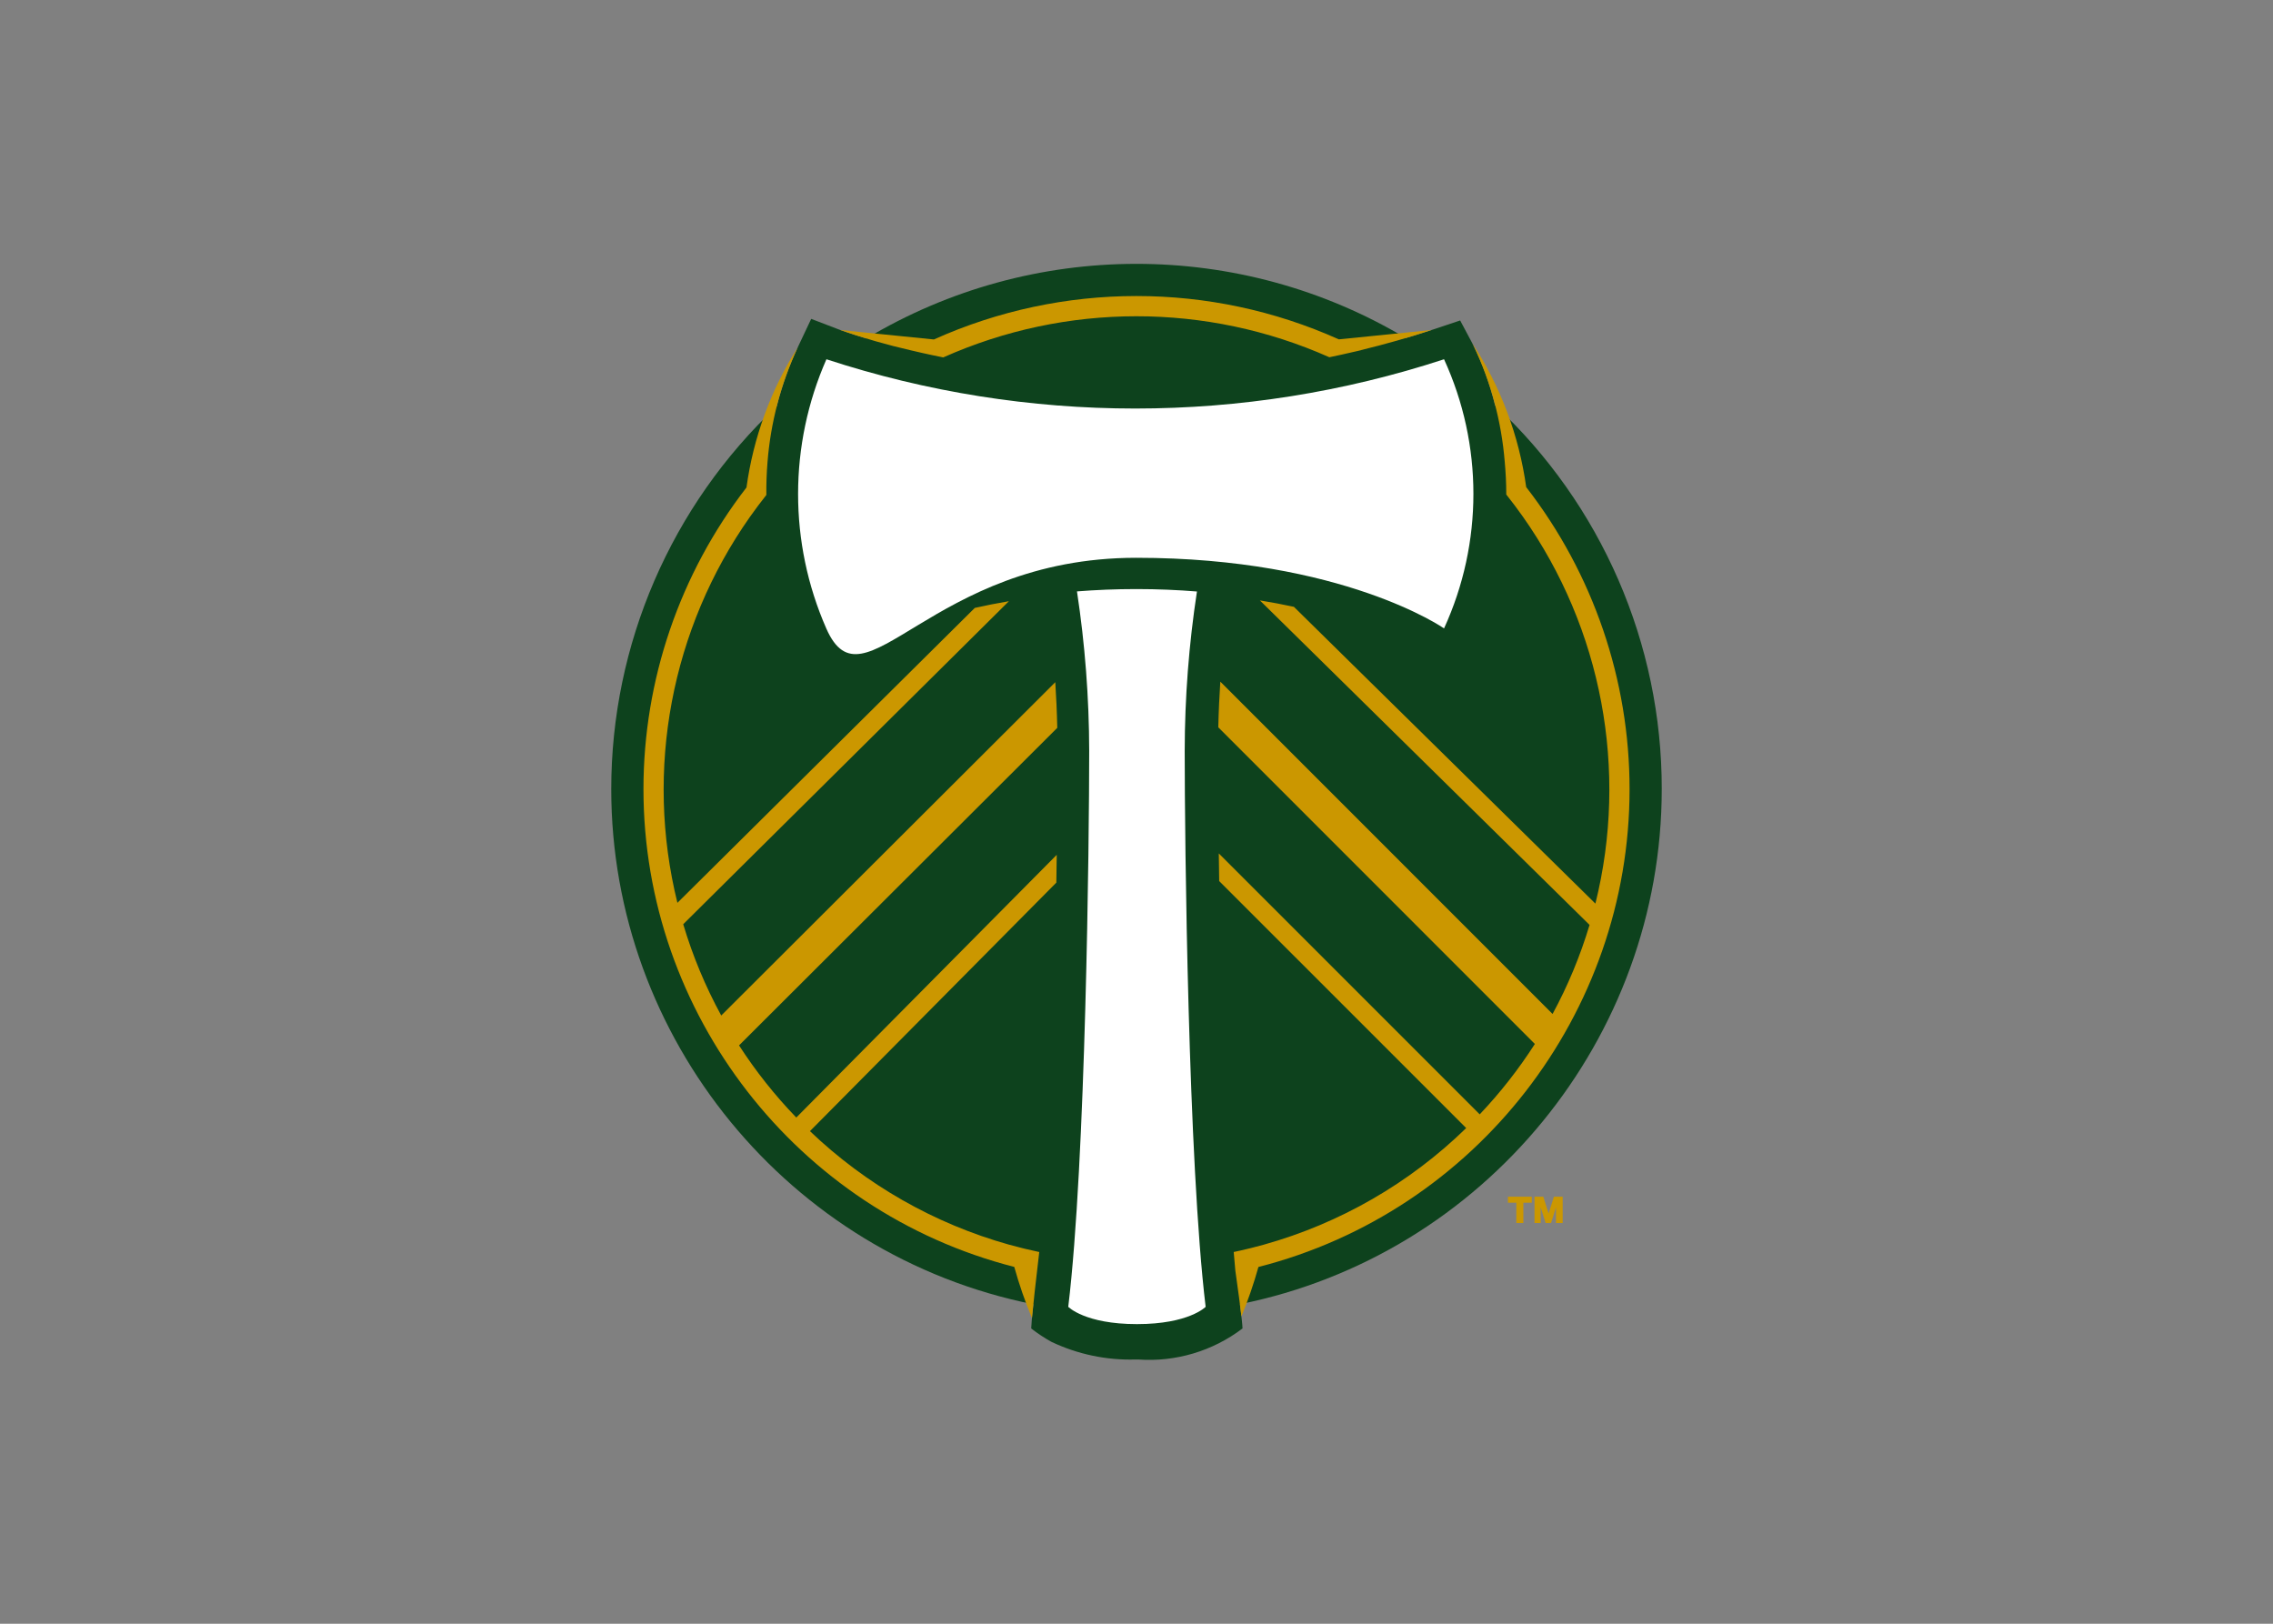 <svg viewBox="0 0 560 400" xmlns="http://www.w3.org/2000/svg" fill-rule="evenodd" clip-rule="evenodd"><rect x="0" y="0" width="560" height="400" fill="#808080" stroke="none"/><g fill="#cb9700"><path d="M373.579 296.282h-2.063v-1.49h5.866v1.49h-2.076v5h-1.727v-5zM380.796 301.282l-1.222-3.871v3.871h-1.514v-6.49h2.163l1.303 4.152 1.316-4.152h2.157v6.49h-1.646v-3.871l-1.222 3.871h-1.334z"/></g><path d="M409.406 194.399c.04-35.841-14.852-70.126-41.074-94.56-1.245-5.154-3.058-10.153-5.405-14.907l-3.186-5.985-6.434 2.151c-2.3.767-4.626 1.484-6.958 2.183-40.882-24.41-92.06-24.37-132.904.106-4.208-1.26-6.552-2.138-6.634-2.169l-6.958-2.663-3.174 6.721c-2.242 4.761-4.02 9.725-5.312 14.826-26.007 24.451-40.774 58.602-40.774 94.298 0 61.438 43.748 114.826 103.987 126.901-.305 2.931-.492 4.994-.523 5.96 1.565 1.217 3.22 2.313 4.95 3.279 6.471 3.083 13.585 4.579 20.749 4.365.056-.006.617-.006.673 0 9.207.66 18.346-2.06 25.693-7.65-.031-.948-.255-2.999-.636-5.973 60.202-12.109 103.909-65.473 103.919-126.882" fill="#0d421d"/><path d="M327.576 87.994l.025-.006c1.995-.412 3.978-.854 5.96-1.316l.63-.143 1.184-.275-.031-.018c5.848-1.421 11.64-3.055 17.339-4.938-5.281.529-14.234 1.434-22.837 2.3-31.712-14.241-68.055-14.232-99.761.025l-23.062-2.325c5.721 1.998 11.549 3.673 17.457 5.019l.019.006.355.081 1.87.431.605.137c.605.137 1.222.268 1.852.405l.518.112c.798.168 1.615.337 2.45.505h.007l.23.05c30.254-13.505 64.87-13.519 95.134-.038l.056-.013m-67.583 80.059l-82.303 82.11c-3.901-7.146-7.041-14.684-9.364-22.488l80.239-79.573c-2.968.505-5.769 1.056-8.404 1.653l-73.269 72.652c-8.082-32.78-1.549-67.506 17.893-95.109 1.297-1.821 2.631-3.617 4.021-5.368v-.119c-.025-2.575.062-5.243.286-7.974.776-9.793 3.301-19.367 7.457-28.267-6.644 10.462-10.954 22.235-12.637 34.514-16.452 21.276-25.381 47.424-25.381 74.318 0 55.312 37.772 103.976 91.356 117.696 1.187 4.286 2.643 8.492 4.358 12.595.3-3.28.936-8.941 1.796-16.267-1.135-.237-2.263-.498-3.385-.766l-.817-.2c-1.097-.268-2.182-.554-3.267-.853-18.385-5.159-35.222-14.761-49.024-27.957l60.701-61.224c.037-2.35.07-4.633.1-6.846l-64.167 64.716c-5.268-5.451-9.991-11.402-14.103-17.769l78.401-78.226c-.087-4.04-.268-7.818-.487-11.247m116.021-48.057c-1.761-12.676-6.311-24.806-13.323-35.513l.237.443c4.34 9.041 6.981 18.802 7.793 28.798.112 1.215.206 2.469.268 3.747l.013.212c.063 1.328.1 2.687.1 4.071v.063c1.403 1.758 2.75 3.566 4.053 5.399 19.531 27.666 26.072 62.511 17.906 95.378l-74.28-73.107c-2.637-.574-5.433-1.101-8.385-1.584l81.224 79.94c-2.275 7.607-5.327 14.958-9.109 21.94l-81.861-81.867c-.224 3.429-.405 7.207-.498 11.254l77.995 78.001c-3.973 6.195-8.522 12-13.586 17.339l-64.285-64.279c.031 2.201.064 4.473.1 6.815l60.85 60.843c-13.943 13.594-31.081 23.47-49.833 28.717-1.086.305-2.17.585-3.261.86l-.817.193c-1.11.268-2.232.529-3.361.761l.019.23c.125 1.515.255 2.999.386 4.421l.05.337c.661 4.675 1.159 8.392 1.447 10.873 1.636-3.969 3.033-8.033 4.183-12.17 53.621-13.683 91.438-62.36 91.438-117.699 0-26.937-8.96-53.124-25.462-74.415" fill="#cb9700"/><path d="M297.033 321.911c-4.309-35.762-5.156-114.593-5.156-136.9.02-13.157 1.029-26.292 3.018-39.297-4.701-.381-9.657-.599-14.882-.599-5.144 0-10.032.206-14.676.574 1.977 13.014 2.983 26.158 3.011 39.322 0 22.307-.848 101.138-5.156 136.9v.018s4.096 4.258 16.883 4.258h.081c12.781 0 16.883-4.258 16.883-4.258l-.006-.013h.006l-.006-.006zm58.736-233.406c-49.421 16.181-102.74 16.181-152.162 0-9.295 21.113-9.309 45.188-.037 66.311 9.271 21.124 25.387-17.407 76.349-17.407 50.968 0 75.85 17.394 75.85 17.394 9.646-21.034 9.646-45.264 0-66.299" fill="#fff"/></svg>